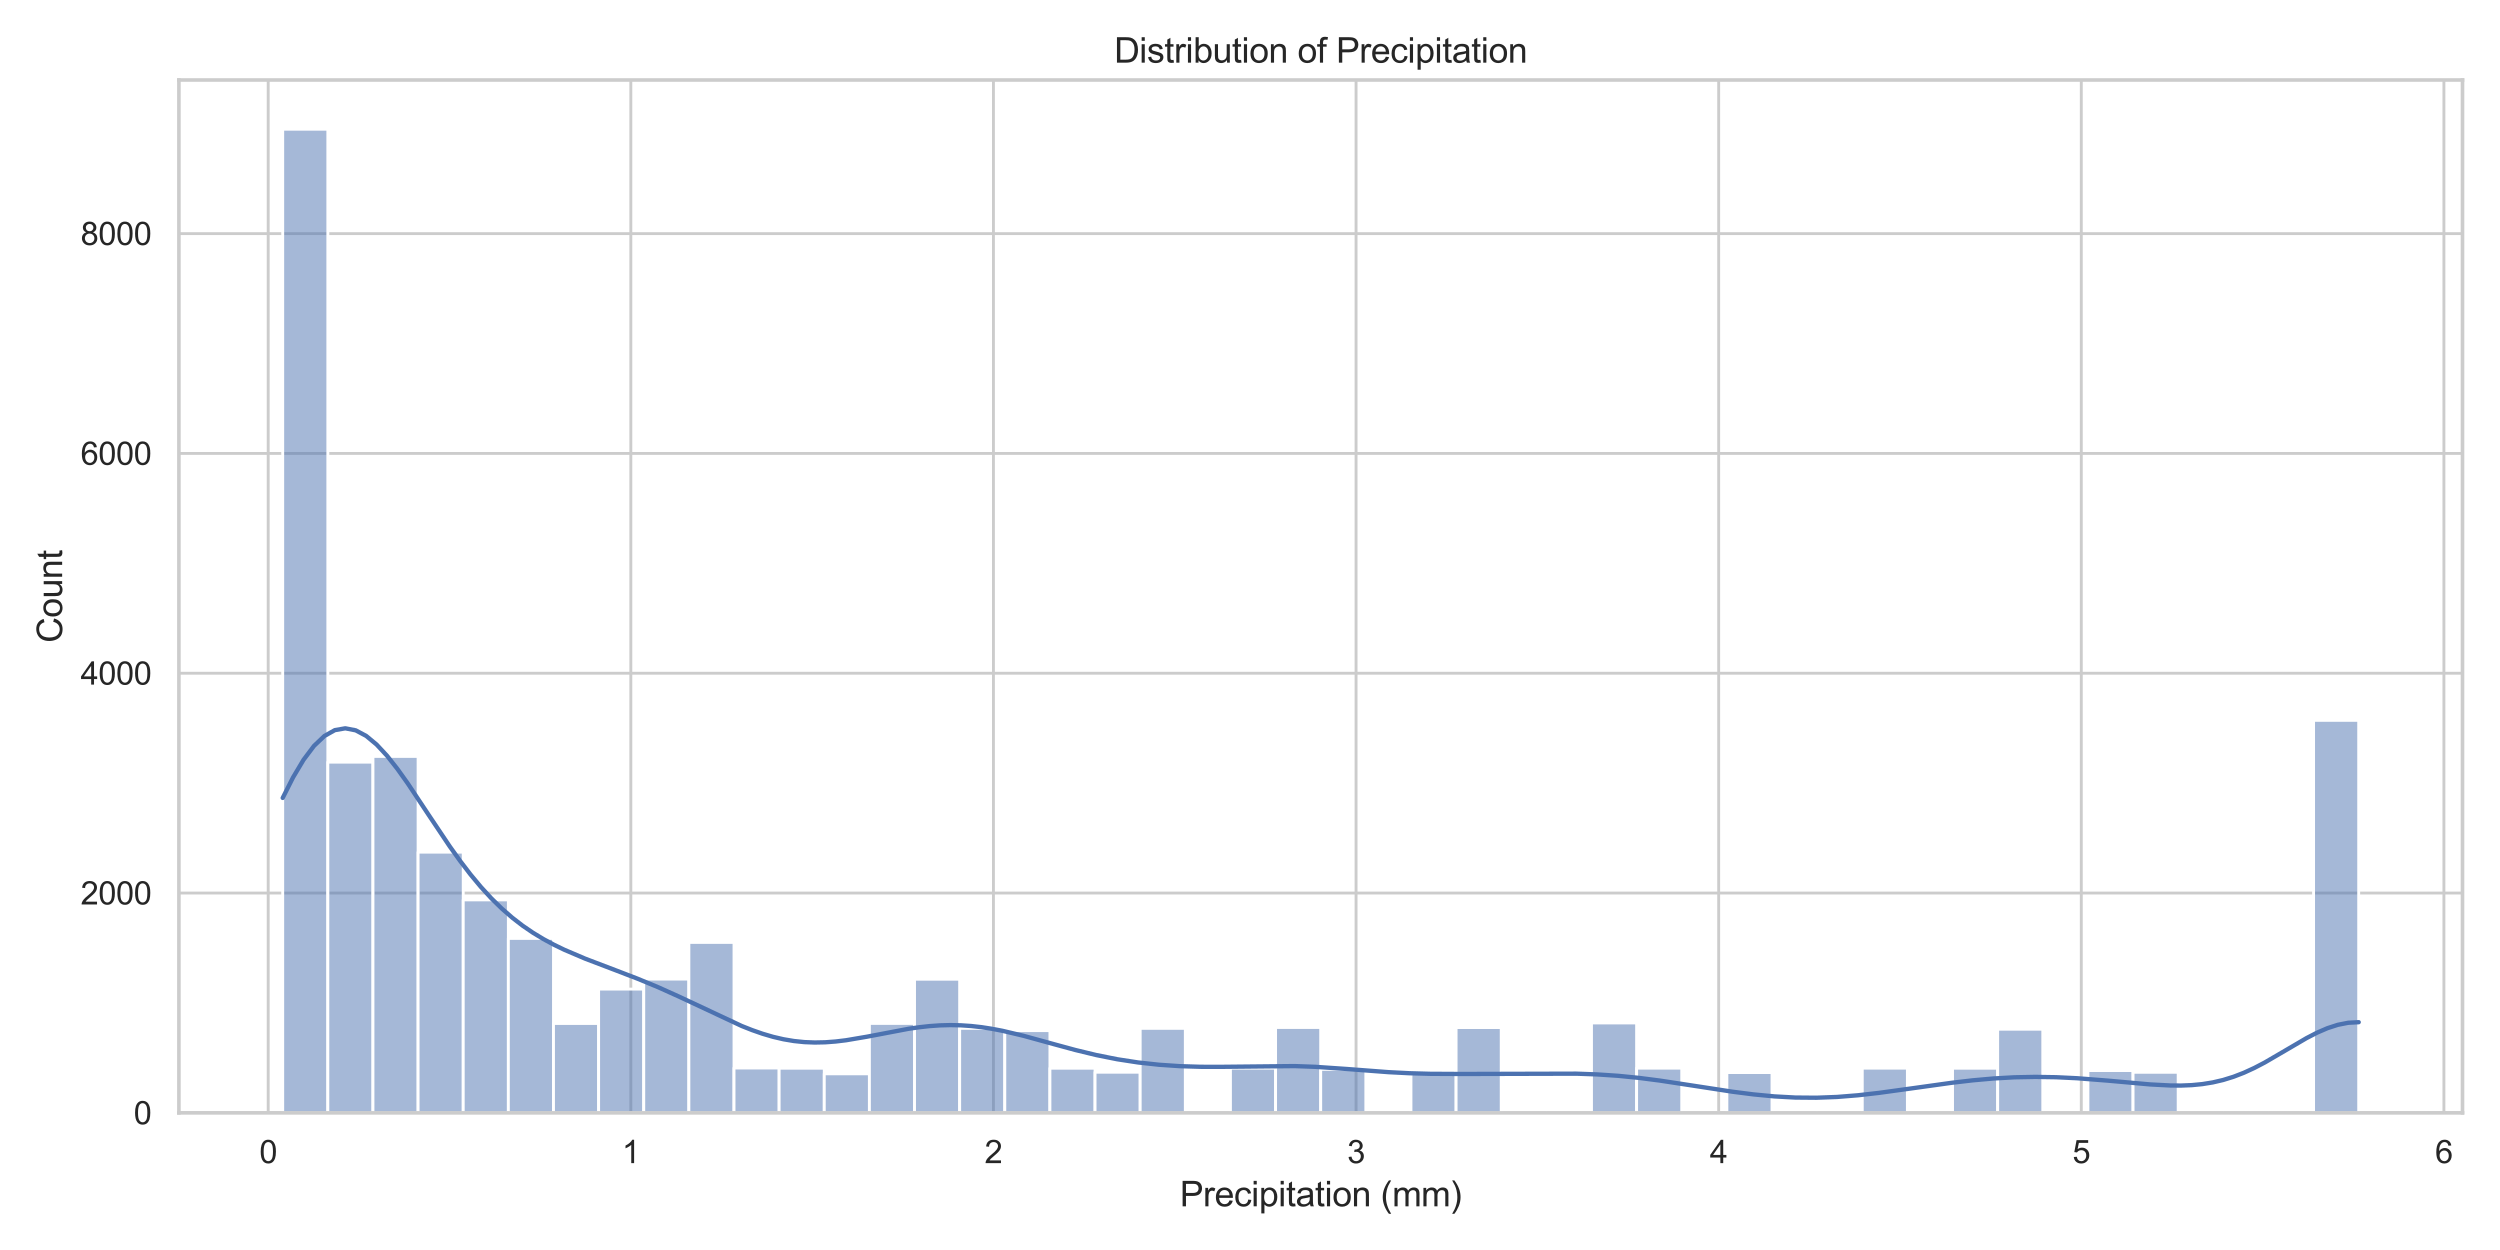 <?xml version="1.0" encoding="utf-8" standalone="no"?>
<!DOCTYPE svg PUBLIC "-//W3C//DTD SVG 1.1//EN"
  "http://www.w3.org/Graphics/SVG/1.1/DTD/svg11.dtd">
<svg xmlns:xlink="http://www.w3.org/1999/xlink" width="864pt" height="432pt" viewBox="0 0 864 432" xmlns="http://www.w3.org/2000/svg" version="1.1">
 <defs>
  <style type="text/css">*{stroke-linejoin: round; stroke-linecap: butt}</style>
 </defs>
 <g id="figure_1">
  <g id="patch_1">
   <path d="M 0 432 
L 864 432 
L 864 0 
L 0 0 
z
" style="fill: #ffffff"/>
  </g>
  <g id="axes_1">
   <g id="patch_2">
    <path d="M 61.83 384.604 
L 851.04 384.604 
L 851.04 27.656 
L 61.83 27.656 
z
" style="fill: #ffffff"/>
   </g>
   <g id="matplotlib.axis_1">
    <g id="xtick_1">
     <g id="line2d_1">
      <path d="M 92.69 384.604 
L 92.69 27.656 
" clip-path="url(#p730e79f390)" style="fill: none; stroke: #cccccc; stroke-linecap: round"/>
     </g>
     <g id="text_1">
      <!-- 0 -->
      <g style="fill: #262626" transform="translate(89.632 401.977) scale(0.11 -0.11)">
       <defs>
        <path id="ArialMT-30" d="M 266 2259 
Q 266 3072 433 3567 
Q 600 4063 929 4331 
Q 1259 4600 1759 4600 
Q 2128 4600 2406 4451 
Q 2684 4303 2865 4023 
Q 3047 3744 3150 3342 
Q 3253 2941 3253 2259 
Q 3253 1453 3087 958 
Q 2922 463 2592 192 
Q 2263 -78 1759 -78 
Q 1097 -78 719 397 
Q 266 969 266 2259 
z
M 844 2259 
Q 844 1131 1108 757 
Q 1372 384 1759 384 
Q 2147 384 2411 759 
Q 2675 1134 2675 2259 
Q 2675 3391 2411 3762 
Q 2147 4134 1753 4134 
Q 1366 4134 1134 3806 
Q 844 3388 844 2259 
z
" transform="scale(0.016)"/>
       </defs>
       <use xlink:href="#ArialMT-30"/>
      </g>
     </g>
    </g>
    <g id="xtick_2">
     <g id="line2d_2">
      <path d="M 218.011 384.604 
L 218.011 27.656 
" clip-path="url(#p730e79f390)" style="fill: none; stroke: #cccccc; stroke-linecap: round"/>
     </g>
     <g id="text_2">
      <!-- 1 -->
      <g style="fill: #262626" transform="translate(214.953 401.977) scale(0.11 -0.11)">
       <defs>
        <path id="ArialMT-31" d="M 2384 0 
L 1822 0 
L 1822 3584 
Q 1619 3391 1289 3197 
Q 959 3003 697 2906 
L 697 3450 
Q 1169 3672 1522 3987 
Q 1875 4303 2022 4600 
L 2384 4600 
L 2384 0 
z
" transform="scale(0.016)"/>
       </defs>
       <use xlink:href="#ArialMT-31"/>
      </g>
     </g>
    </g>
    <g id="xtick_3">
     <g id="line2d_3">
      <path d="M 343.333 384.604 
L 343.333 27.656 
" clip-path="url(#p730e79f390)" style="fill: none; stroke: #cccccc; stroke-linecap: round"/>
     </g>
     <g id="text_3">
      <!-- 2 -->
      <g style="fill: #262626" transform="translate(340.274 401.977) scale(0.11 -0.11)">
       <defs>
        <path id="ArialMT-32" d="M 3222 541 
L 3222 0 
L 194 0 
Q 188 203 259 391 
Q 375 700 629 1000 
Q 884 1300 1366 1694 
Q 2113 2306 2375 2664 
Q 2638 3022 2638 3341 
Q 2638 3675 2398 3904 
Q 2159 4134 1775 4134 
Q 1369 4134 1125 3890 
Q 881 3647 878 3216 
L 300 3275 
Q 359 3922 746 4261 
Q 1134 4600 1788 4600 
Q 2447 4600 2831 4234 
Q 3216 3869 3216 3328 
Q 3216 3053 3103 2787 
Q 2991 2522 2730 2228 
Q 2469 1934 1863 1422 
Q 1356 997 1212 845 
Q 1069 694 975 541 
L 3222 541 
z
" transform="scale(0.016)"/>
       </defs>
       <use xlink:href="#ArialMT-32"/>
      </g>
     </g>
    </g>
    <g id="xtick_4">
     <g id="line2d_4">
      <path d="M 468.654 384.604 
L 468.654 27.656 
" clip-path="url(#p730e79f390)" style="fill: none; stroke: #cccccc; stroke-linecap: round"/>
     </g>
     <g id="text_4">
      <!-- 3 -->
      <g style="fill: #262626" transform="translate(465.595 401.977) scale(0.11 -0.11)">
       <defs>
        <path id="ArialMT-33" d="M 269 1209 
L 831 1284 
Q 928 806 1161 595 
Q 1394 384 1728 384 
Q 2125 384 2398 659 
Q 2672 934 2672 1341 
Q 2672 1728 2419 1979 
Q 2166 2231 1775 2231 
Q 1616 2231 1378 2169 
L 1441 2663 
Q 1497 2656 1531 2656 
Q 1891 2656 2178 2843 
Q 2466 3031 2466 3422 
Q 2466 3731 2256 3934 
Q 2047 4138 1716 4138 
Q 1388 4138 1169 3931 
Q 950 3725 888 3313 
L 325 3413 
Q 428 3978 793 4289 
Q 1159 4600 1703 4600 
Q 2078 4600 2393 4439 
Q 2709 4278 2876 4000 
Q 3044 3722 3044 3409 
Q 3044 3113 2884 2869 
Q 2725 2625 2413 2481 
Q 2819 2388 3044 2092 
Q 3269 1797 3269 1353 
Q 3269 753 2831 336 
Q 2394 -81 1725 -81 
Q 1122 -81 723 278 
Q 325 638 269 1209 
z
" transform="scale(0.016)"/>
       </defs>
       <use xlink:href="#ArialMT-33"/>
      </g>
     </g>
    </g>
    <g id="xtick_5">
     <g id="line2d_5">
      <path d="M 593.975 384.604 
L 593.975 27.656 
" clip-path="url(#p730e79f390)" style="fill: none; stroke: #cccccc; stroke-linecap: round"/>
     </g>
     <g id="text_5">
      <!-- 4 -->
      <g style="fill: #262626" transform="translate(590.916 401.977) scale(0.11 -0.11)">
       <defs>
        <path id="ArialMT-34" d="M 2069 0 
L 2069 1097 
L 81 1097 
L 81 1613 
L 2172 4581 
L 2631 4581 
L 2631 1613 
L 3250 1613 
L 3250 1097 
L 2631 1097 
L 2631 0 
L 2069 0 
z
M 2069 1613 
L 2069 3678 
L 634 1613 
L 2069 1613 
z
" transform="scale(0.016)"/>
       </defs>
       <use xlink:href="#ArialMT-34"/>
      </g>
     </g>
    </g>
    <g id="xtick_6">
     <g id="line2d_6">
      <path d="M 719.296 384.604 
L 719.296 27.656 
" clip-path="url(#p730e79f390)" style="fill: none; stroke: #cccccc; stroke-linecap: round"/>
     </g>
     <g id="text_6">
      <!-- 5 -->
      <g style="fill: #262626" transform="translate(716.238 401.977) scale(0.11 -0.11)">
       <defs>
        <path id="ArialMT-35" d="M 266 1200 
L 856 1250 
Q 922 819 1161 601 
Q 1400 384 1738 384 
Q 2144 384 2425 690 
Q 2706 997 2706 1503 
Q 2706 1984 2436 2262 
Q 2166 2541 1728 2541 
Q 1456 2541 1237 2417 
Q 1019 2294 894 2097 
L 366 2166 
L 809 4519 
L 3088 4519 
L 3088 3981 
L 1259 3981 
L 1013 2750 
Q 1425 3038 1878 3038 
Q 2478 3038 2890 2622 
Q 3303 2206 3303 1553 
Q 3303 931 2941 478 
Q 2500 -78 1738 -78 
Q 1113 -78 717 272 
Q 322 622 266 1200 
z
" transform="scale(0.016)"/>
       </defs>
       <use xlink:href="#ArialMT-35"/>
      </g>
     </g>
    </g>
    <g id="xtick_7">
     <g id="line2d_7">
      <path d="M 844.617 384.604 
L 844.617 27.656 
" clip-path="url(#p730e79f390)" style="fill: none; stroke: #cccccc; stroke-linecap: round"/>
     </g>
     <g id="text_7">
      <!-- 6 -->
      <g style="fill: #262626" transform="translate(841.559 401.977) scale(0.11 -0.11)">
       <defs>
        <path id="ArialMT-36" d="M 3184 3459 
L 2625 3416 
Q 2550 3747 2413 3897 
Q 2184 4138 1850 4138 
Q 1581 4138 1378 3988 
Q 1113 3794 959 3422 
Q 806 3050 800 2363 
Q 1003 2672 1297 2822 
Q 1591 2972 1913 2972 
Q 2475 2972 2870 2558 
Q 3266 2144 3266 1488 
Q 3266 1056 3080 686 
Q 2894 316 2569 119 
Q 2244 -78 1831 -78 
Q 1128 -78 684 439 
Q 241 956 241 2144 
Q 241 3472 731 4075 
Q 1159 4600 1884 4600 
Q 2425 4600 2770 4297 
Q 3116 3994 3184 3459 
z
M 888 1484 
Q 888 1194 1011 928 
Q 1134 663 1356 523 
Q 1578 384 1822 384 
Q 2178 384 2434 671 
Q 2691 959 2691 1453 
Q 2691 1928 2437 2201 
Q 2184 2475 1800 2475 
Q 1419 2475 1153 2201 
Q 888 1928 888 1484 
z
" transform="scale(0.016)"/>
       </defs>
       <use xlink:href="#ArialMT-36"/>
      </g>
     </g>
    </g>
    <g id="text_8">
     <!-- Precipitation (mm) -->
     <g style="fill: #262626" transform="translate(407.761 416.899) scale(0.12 -0.12)">
      <defs>
       <path id="ArialMT-50" d="M 494 0 
L 494 4581 
L 2222 4581 
Q 2678 4581 2919 4538 
Q 3256 4481 3484 4323 
Q 3713 4166 3852 3881 
Q 3991 3597 3991 3256 
Q 3991 2672 3619 2267 
Q 3247 1863 2275 1863 
L 1100 1863 
L 1100 0 
L 494 0 
z
M 1100 2403 
L 2284 2403 
Q 2872 2403 3119 2622 
Q 3366 2841 3366 3238 
Q 3366 3525 3220 3729 
Q 3075 3934 2838 4000 
Q 2684 4041 2272 4041 
L 1100 4041 
L 1100 2403 
z
" transform="scale(0.016)"/>
       <path id="ArialMT-72" d="M 416 0 
L 416 3319 
L 922 3319 
L 922 2816 
Q 1116 3169 1280 3281 
Q 1444 3394 1641 3394 
Q 1925 3394 2219 3213 
L 2025 2691 
Q 1819 2813 1613 2813 
Q 1428 2813 1281 2702 
Q 1134 2591 1072 2394 
Q 978 2094 978 1738 
L 978 0 
L 416 0 
z
" transform="scale(0.016)"/>
       <path id="ArialMT-65" d="M 2694 1069 
L 3275 997 
Q 3138 488 2766 206 
Q 2394 -75 1816 -75 
Q 1088 -75 661 373 
Q 234 822 234 1631 
Q 234 2469 665 2931 
Q 1097 3394 1784 3394 
Q 2450 3394 2872 2941 
Q 3294 2488 3294 1666 
Q 3294 1616 3291 1516 
L 816 1516 
Q 847 969 1125 678 
Q 1403 388 1819 388 
Q 2128 388 2347 550 
Q 2566 713 2694 1069 
z
M 847 1978 
L 2700 1978 
Q 2663 2397 2488 2606 
Q 2219 2931 1791 2931 
Q 1403 2931 1139 2672 
Q 875 2413 847 1978 
z
" transform="scale(0.016)"/>
       <path id="ArialMT-63" d="M 2588 1216 
L 3141 1144 
Q 3050 572 2676 248 
Q 2303 -75 1759 -75 
Q 1078 -75 664 370 
Q 250 816 250 1647 
Q 250 2184 428 2587 
Q 606 2991 970 3192 
Q 1334 3394 1763 3394 
Q 2303 3394 2647 3120 
Q 2991 2847 3088 2344 
L 2541 2259 
Q 2463 2594 2264 2762 
Q 2066 2931 1784 2931 
Q 1359 2931 1093 2626 
Q 828 2322 828 1663 
Q 828 994 1084 691 
Q 1341 388 1753 388 
Q 2084 388 2306 591 
Q 2528 794 2588 1216 
z
" transform="scale(0.016)"/>
       <path id="ArialMT-69" d="M 425 3934 
L 425 4581 
L 988 4581 
L 988 3934 
L 425 3934 
z
M 425 0 
L 425 3319 
L 988 3319 
L 988 0 
L 425 0 
z
" transform="scale(0.016)"/>
       <path id="ArialMT-70" d="M 422 -1272 
L 422 3319 
L 934 3319 
L 934 2888 
Q 1116 3141 1344 3267 
Q 1572 3394 1897 3394 
Q 2322 3394 2647 3175 
Q 2972 2956 3137 2557 
Q 3303 2159 3303 1684 
Q 3303 1175 3120 767 
Q 2938 359 2589 142 
Q 2241 -75 1856 -75 
Q 1575 -75 1351 44 
Q 1128 163 984 344 
L 984 -1272 
L 422 -1272 
z
M 931 1641 
Q 931 1000 1190 694 
Q 1450 388 1819 388 
Q 2194 388 2461 705 
Q 2728 1022 2728 1688 
Q 2728 2322 2467 2637 
Q 2206 2953 1844 2953 
Q 1484 2953 1207 2617 
Q 931 2281 931 1641 
z
" transform="scale(0.016)"/>
       <path id="ArialMT-74" d="M 1650 503 
L 1731 6 
Q 1494 -44 1306 -44 
Q 1000 -44 831 53 
Q 663 150 594 308 
Q 525 466 525 972 
L 525 2881 
L 113 2881 
L 113 3319 
L 525 3319 
L 525 4141 
L 1084 4478 
L 1084 3319 
L 1650 3319 
L 1650 2881 
L 1084 2881 
L 1084 941 
Q 1084 700 1114 631 
Q 1144 563 1211 522 
Q 1278 481 1403 481 
Q 1497 481 1650 503 
z
" transform="scale(0.016)"/>
       <path id="ArialMT-61" d="M 2588 409 
Q 2275 144 1986 34 
Q 1697 -75 1366 -75 
Q 819 -75 525 192 
Q 231 459 231 875 
Q 231 1119 342 1320 
Q 453 1522 633 1644 
Q 813 1766 1038 1828 
Q 1203 1872 1538 1913 
Q 2219 1994 2541 2106 
Q 2544 2222 2544 2253 
Q 2544 2597 2384 2738 
Q 2169 2928 1744 2928 
Q 1347 2928 1158 2789 
Q 969 2650 878 2297 
L 328 2372 
Q 403 2725 575 2942 
Q 747 3159 1072 3276 
Q 1397 3394 1825 3394 
Q 2250 3394 2515 3294 
Q 2781 3194 2906 3042 
Q 3031 2891 3081 2659 
Q 3109 2516 3109 2141 
L 3109 1391 
Q 3109 606 3145 398 
Q 3181 191 3288 0 
L 2700 0 
Q 2613 175 2588 409 
z
M 2541 1666 
Q 2234 1541 1622 1453 
Q 1275 1403 1131 1340 
Q 988 1278 909 1158 
Q 831 1038 831 891 
Q 831 666 1001 516 
Q 1172 366 1500 366 
Q 1825 366 2078 508 
Q 2331 650 2450 897 
Q 2541 1088 2541 1459 
L 2541 1666 
z
" transform="scale(0.016)"/>
       <path id="ArialMT-6f" d="M 213 1659 
Q 213 2581 725 3025 
Q 1153 3394 1769 3394 
Q 2453 3394 2887 2945 
Q 3322 2497 3322 1706 
Q 3322 1066 3130 698 
Q 2938 331 2570 128 
Q 2203 -75 1769 -75 
Q 1072 -75 642 372 
Q 213 819 213 1659 
z
M 791 1659 
Q 791 1022 1069 705 
Q 1347 388 1769 388 
Q 2188 388 2466 706 
Q 2744 1025 2744 1678 
Q 2744 2294 2464 2611 
Q 2184 2928 1769 2928 
Q 1347 2928 1069 2612 
Q 791 2297 791 1659 
z
" transform="scale(0.016)"/>
       <path id="ArialMT-6e" d="M 422 0 
L 422 3319 
L 928 3319 
L 928 2847 
Q 1294 3394 1984 3394 
Q 2284 3394 2536 3286 
Q 2788 3178 2913 3003 
Q 3038 2828 3088 2588 
Q 3119 2431 3119 2041 
L 3119 0 
L 2556 0 
L 2556 2019 
Q 2556 2363 2490 2533 
Q 2425 2703 2258 2804 
Q 2091 2906 1866 2906 
Q 1506 2906 1245 2678 
Q 984 2450 984 1813 
L 984 0 
L 422 0 
z
" transform="scale(0.016)"/>
       <path id="ArialMT-20" transform="scale(0.016)"/>
       <path id="ArialMT-28" d="M 1497 -1347 
Q 1031 -759 709 28 
Q 388 816 388 1659 
Q 388 2403 628 3084 
Q 909 3875 1497 4659 
L 1900 4659 
Q 1522 4009 1400 3731 
Q 1209 3300 1100 2831 
Q 966 2247 966 1656 
Q 966 153 1900 -1347 
L 1497 -1347 
z
" transform="scale(0.016)"/>
       <path id="ArialMT-6d" d="M 422 0 
L 422 3319 
L 925 3319 
L 925 2853 
Q 1081 3097 1340 3245 
Q 1600 3394 1931 3394 
Q 2300 3394 2536 3241 
Q 2772 3088 2869 2813 
Q 3263 3394 3894 3394 
Q 4388 3394 4653 3120 
Q 4919 2847 4919 2278 
L 4919 0 
L 4359 0 
L 4359 2091 
Q 4359 2428 4304 2576 
Q 4250 2725 4106 2815 
Q 3963 2906 3769 2906 
Q 3419 2906 3187 2673 
Q 2956 2441 2956 1928 
L 2956 0 
L 2394 0 
L 2394 2156 
Q 2394 2531 2256 2718 
Q 2119 2906 1806 2906 
Q 1569 2906 1367 2781 
Q 1166 2656 1075 2415 
Q 984 2175 984 1722 
L 984 0 
L 422 0 
z
" transform="scale(0.016)"/>
       <path id="ArialMT-29" d="M 791 -1347 
L 388 -1347 
Q 1322 153 1322 1656 
Q 1322 2244 1188 2822 
Q 1081 3291 891 3722 
Q 769 4003 388 4659 
L 791 4659 
Q 1378 3875 1659 3084 
Q 1900 2403 1900 1659 
Q 1900 816 1576 28 
Q 1253 -759 791 -1347 
z
" transform="scale(0.016)"/>
      </defs>
      <use xlink:href="#ArialMT-50"/>
      <use xlink:href="#ArialMT-72" x="66.699"/>
      <use xlink:href="#ArialMT-65" x="100"/>
      <use xlink:href="#ArialMT-63" x="155.615"/>
      <use xlink:href="#ArialMT-69" x="205.615"/>
      <use xlink:href="#ArialMT-70" x="227.832"/>
      <use xlink:href="#ArialMT-69" x="283.447"/>
      <use xlink:href="#ArialMT-74" x="305.664"/>
      <use xlink:href="#ArialMT-61" x="333.447"/>
      <use xlink:href="#ArialMT-74" x="389.062"/>
      <use xlink:href="#ArialMT-69" x="416.846"/>
      <use xlink:href="#ArialMT-6f" x="439.062"/>
      <use xlink:href="#ArialMT-6e" x="494.678"/>
      <use xlink:href="#ArialMT-20" x="550.293"/>
      <use xlink:href="#ArialMT-28" x="578.076"/>
      <use xlink:href="#ArialMT-6d" x="611.377"/>
      <use xlink:href="#ArialMT-6d" x="694.678"/>
      <use xlink:href="#ArialMT-29" x="777.979"/>
     </g>
    </g>
   </g>
   <g id="matplotlib.axis_2">
    <g id="ytick_1">
     <g id="line2d_8">
      <path d="M 61.83 384.604 
L 851.04 384.604 
" clip-path="url(#p730e79f390)" style="fill: none; stroke: #cccccc; stroke-linecap: round"/>
     </g>
     <g id="text_9">
      <!-- 0 -->
      <g style="fill: #262626" transform="translate(46.213 388.541) scale(0.11 -0.11)">
       <use xlink:href="#ArialMT-30"/>
      </g>
     </g>
    </g>
    <g id="ytick_2">
     <g id="line2d_9">
      <path d="M 61.83 308.637 
L 851.04 308.637 
" clip-path="url(#p730e79f390)" style="fill: none; stroke: #cccccc; stroke-linecap: round"/>
     </g>
     <g id="text_10">
      <!-- 2000 -->
      <g style="fill: #262626" transform="translate(27.862 312.574) scale(0.11 -0.11)">
       <use xlink:href="#ArialMT-32"/>
       <use xlink:href="#ArialMT-30" x="55.615"/>
       <use xlink:href="#ArialMT-30" x="111.23"/>
       <use xlink:href="#ArialMT-30" x="166.846"/>
      </g>
     </g>
    </g>
    <g id="ytick_3">
     <g id="line2d_10">
      <path d="M 61.83 232.671 
L 851.04 232.671 
" clip-path="url(#p730e79f390)" style="fill: none; stroke: #cccccc; stroke-linecap: round"/>
     </g>
     <g id="text_11">
      <!-- 4000 -->
      <g style="fill: #262626" transform="translate(27.862 236.608) scale(0.11 -0.11)">
       <use xlink:href="#ArialMT-34"/>
       <use xlink:href="#ArialMT-30" x="55.615"/>
       <use xlink:href="#ArialMT-30" x="111.23"/>
       <use xlink:href="#ArialMT-30" x="166.846"/>
      </g>
     </g>
    </g>
    <g id="ytick_4">
     <g id="line2d_11">
      <path d="M 61.83 156.704 
L 851.04 156.704 
" clip-path="url(#p730e79f390)" style="fill: none; stroke: #cccccc; stroke-linecap: round"/>
     </g>
     <g id="text_12">
      <!-- 6000 -->
      <g style="fill: #262626" transform="translate(27.862 160.641) scale(0.11 -0.11)">
       <use xlink:href="#ArialMT-36"/>
       <use xlink:href="#ArialMT-30" x="55.615"/>
       <use xlink:href="#ArialMT-30" x="111.23"/>
       <use xlink:href="#ArialMT-30" x="166.846"/>
      </g>
     </g>
    </g>
    <g id="ytick_5">
     <g id="line2d_12">
      <path d="M 61.83 80.738 
L 851.04 80.738 
" clip-path="url(#p730e79f390)" style="fill: none; stroke: #cccccc; stroke-linecap: round"/>
     </g>
     <g id="text_13">
      <!-- 8000 -->
      <g style="fill: #262626" transform="translate(27.862 84.675) scale(0.11 -0.11)">
       <defs>
        <path id="ArialMT-38" d="M 1131 2484 
Q 781 2613 612 2850 
Q 444 3088 444 3419 
Q 444 3919 803 4259 
Q 1163 4600 1759 4600 
Q 2359 4600 2725 4251 
Q 3091 3903 3091 3403 
Q 3091 3084 2923 2848 
Q 2756 2613 2416 2484 
Q 2838 2347 3058 2040 
Q 3278 1734 3278 1309 
Q 3278 722 2862 322 
Q 2447 -78 1769 -78 
Q 1091 -78 675 323 
Q 259 725 259 1325 
Q 259 1772 486 2073 
Q 713 2375 1131 2484 
z
M 1019 3438 
Q 1019 3113 1228 2906 
Q 1438 2700 1772 2700 
Q 2097 2700 2305 2904 
Q 2513 3109 2513 3406 
Q 2513 3716 2298 3927 
Q 2084 4138 1766 4138 
Q 1444 4138 1231 3931 
Q 1019 3725 1019 3438 
z
M 838 1322 
Q 838 1081 952 856 
Q 1066 631 1291 507 
Q 1516 384 1775 384 
Q 2178 384 2440 643 
Q 2703 903 2703 1303 
Q 2703 1709 2433 1975 
Q 2163 2241 1756 2241 
Q 1359 2241 1098 1978 
Q 838 1716 838 1322 
z
" transform="scale(0.016)"/>
       </defs>
       <use xlink:href="#ArialMT-38"/>
       <use xlink:href="#ArialMT-30" x="55.615"/>
       <use xlink:href="#ArialMT-30" x="111.23"/>
       <use xlink:href="#ArialMT-30" x="166.846"/>
      </g>
     </g>
    </g>
    <g id="text_14">
     <!-- Count -->
     <g style="fill: #262626" transform="translate(21.477 222.14) rotate(-90) scale(0.12 -0.12)">
      <defs>
       <path id="ArialMT-43" d="M 3763 1606 
L 4369 1453 
Q 4178 706 3683 314 
Q 3188 -78 2472 -78 
Q 1731 -78 1267 223 
Q 803 525 561 1097 
Q 319 1669 319 2325 
Q 319 3041 592 3573 
Q 866 4106 1370 4382 
Q 1875 4659 2481 4659 
Q 3169 4659 3637 4309 
Q 4106 3959 4291 3325 
L 3694 3184 
Q 3534 3684 3231 3912 
Q 2928 4141 2469 4141 
Q 1941 4141 1586 3887 
Q 1231 3634 1087 3207 
Q 944 2781 944 2328 
Q 944 1744 1114 1308 
Q 1284 872 1643 656 
Q 2003 441 2422 441 
Q 2931 441 3284 734 
Q 3638 1028 3763 1606 
z
" transform="scale(0.016)"/>
       <path id="ArialMT-75" d="M 2597 0 
L 2597 488 
Q 2209 -75 1544 -75 
Q 1250 -75 995 37 
Q 741 150 617 320 
Q 494 491 444 738 
Q 409 903 409 1263 
L 409 3319 
L 972 3319 
L 972 1478 
Q 972 1038 1006 884 
Q 1059 663 1231 536 
Q 1403 409 1656 409 
Q 1909 409 2131 539 
Q 2353 669 2445 892 
Q 2538 1116 2538 1541 
L 2538 3319 
L 3100 3319 
L 3100 0 
L 2597 0 
z
" transform="scale(0.016)"/>
      </defs>
      <use xlink:href="#ArialMT-43"/>
      <use xlink:href="#ArialMT-6f" x="72.217"/>
      <use xlink:href="#ArialMT-75" x="127.832"/>
      <use xlink:href="#ArialMT-6e" x="183.447"/>
      <use xlink:href="#ArialMT-74" x="239.062"/>
     </g>
    </g>
   </g>
   <g id="patch_3">
    <path d="M 97.703 384.604 
L 113.3 384.604 
L 113.3 44.654 
L 97.703 44.654 
z
" clip-path="url(#p730e79f390)" style="fill: #4c72b0; fill-opacity: 0.5; stroke: #ffffff; stroke-linejoin: miter"/>
   </g>
   <g id="patch_4">
    <path d="M 113.3 384.604 
L 128.897 384.604 
L 128.897 263.399 
L 113.3 263.399 
z
" clip-path="url(#p730e79f390)" style="fill: #4c72b0; fill-opacity: 0.5; stroke: #ffffff; stroke-linejoin: miter"/>
   </g>
   <g id="patch_5">
    <path d="M 128.897 384.604 
L 144.494 384.604 
L 144.494 261.424 
L 128.897 261.424 
z
" clip-path="url(#p730e79f390)" style="fill: #4c72b0; fill-opacity: 0.5; stroke: #ffffff; stroke-linejoin: miter"/>
   </g>
   <g id="patch_6">
    <path d="M 144.494 384.604 
L 160.091 384.604 
L 160.091 294.508 
L 144.494 294.508 
z
" clip-path="url(#p730e79f390)" style="fill: #4c72b0; fill-opacity: 0.5; stroke: #ffffff; stroke-linejoin: miter"/>
   </g>
   <g id="patch_7">
    <path d="M 160.091 384.604 
L 175.688 384.604 
L 175.688 310.992 
L 160.091 310.992 
z
" clip-path="url(#p730e79f390)" style="fill: #4c72b0; fill-opacity: 0.5; stroke: #ffffff; stroke-linejoin: miter"/>
   </g>
   <g id="patch_8">
    <path d="M 175.688 384.604 
L 191.285 384.604 
L 191.285 324.324 
L 175.688 324.324 
z
" clip-path="url(#p730e79f390)" style="fill: #4c72b0; fill-opacity: 0.5; stroke: #ffffff; stroke-linejoin: miter"/>
   </g>
   <g id="patch_9">
    <path d="M 191.285 384.604 
L 206.882 384.604 
L 206.882 353.723 
L 191.285 353.723 
z
" clip-path="url(#p730e79f390)" style="fill: #4c72b0; fill-opacity: 0.5; stroke: #ffffff; stroke-linejoin: miter"/>
   </g>
   <g id="patch_10">
    <path d="M 206.882 384.604 
L 222.479 384.604 
L 222.479 341.835 
L 206.882 341.835 
z
" clip-path="url(#p730e79f390)" style="fill: #4c72b0; fill-opacity: 0.5; stroke: #ffffff; stroke-linejoin: miter"/>
   </g>
   <g id="patch_11">
    <path d="M 222.479 384.604 
L 238.077 384.604 
L 238.077 338.378 
L 222.479 338.378 
z
" clip-path="url(#p730e79f390)" style="fill: #4c72b0; fill-opacity: 0.5; stroke: #ffffff; stroke-linejoin: miter"/>
   </g>
   <g id="patch_12">
    <path d="M 238.077 384.604 
L 253.674 384.604 
L 253.674 325.692 
L 238.077 325.692 
z
" clip-path="url(#p730e79f390)" style="fill: #4c72b0; fill-opacity: 0.5; stroke: #ffffff; stroke-linejoin: miter"/>
   </g>
   <g id="patch_13">
    <path d="M 253.674 384.604 
L 269.271 384.604 
L 269.271 369.107 
L 253.674 369.107 
z
" clip-path="url(#p730e79f390)" style="fill: #4c72b0; fill-opacity: 0.5; stroke: #ffffff; stroke-linejoin: miter"/>
   </g>
   <g id="patch_14">
    <path d="M 269.271 384.604 
L 284.868 384.604 
L 284.868 369.183 
L 269.271 369.183 
z
" clip-path="url(#p730e79f390)" style="fill: #4c72b0; fill-opacity: 0.5; stroke: #ffffff; stroke-linejoin: miter"/>
   </g>
   <g id="patch_15">
    <path d="M 284.868 384.604 
L 300.465 384.604 
L 300.465 371.12 
L 284.868 371.12 
z
" clip-path="url(#p730e79f390)" style="fill: #4c72b0; fill-opacity: 0.5; stroke: #ffffff; stroke-linejoin: miter"/>
   </g>
   <g id="patch_16">
    <path d="M 300.465 384.604 
L 316.062 384.604 
L 316.062 353.685 
L 300.465 353.685 
z
" clip-path="url(#p730e79f390)" style="fill: #4c72b0; fill-opacity: 0.5; stroke: #ffffff; stroke-linejoin: miter"/>
   </g>
   <g id="patch_17">
    <path d="M 316.062 384.604 
L 331.659 384.604 
L 331.659 338.416 
L 316.062 338.416 
z
" clip-path="url(#p730e79f390)" style="fill: #4c72b0; fill-opacity: 0.5; stroke: #ffffff; stroke-linejoin: miter"/>
   </g>
   <g id="patch_18">
    <path d="M 331.659 384.604 
L 347.256 384.604 
L 347.256 355.395 
L 331.659 355.395 
z
" clip-path="url(#p730e79f390)" style="fill: #4c72b0; fill-opacity: 0.5; stroke: #ffffff; stroke-linejoin: miter"/>
   </g>
   <g id="patch_19">
    <path d="M 347.256 384.604 
L 362.853 384.604 
L 362.853 356.192 
L 347.256 356.192 
z
" clip-path="url(#p730e79f390)" style="fill: #4c72b0; fill-opacity: 0.5; stroke: #ffffff; stroke-linejoin: miter"/>
   </g>
   <g id="patch_20">
    <path d="M 362.853 384.604 
L 378.45 384.604 
L 378.45 369.183 
L 362.853 369.183 
z
" clip-path="url(#p730e79f390)" style="fill: #4c72b0; fill-opacity: 0.5; stroke: #ffffff; stroke-linejoin: miter"/>
   </g>
   <g id="patch_21">
    <path d="M 378.45 384.604 
L 394.047 384.604 
L 394.047 370.55 
L 378.45 370.55 
z
" clip-path="url(#p730e79f390)" style="fill: #4c72b0; fill-opacity: 0.5; stroke: #ffffff; stroke-linejoin: miter"/>
   </g>
   <g id="patch_22">
    <path d="M 394.047 384.604 
L 409.644 384.604 
L 409.644 355.395 
L 394.047 355.395 
z
" clip-path="url(#p730e79f390)" style="fill: #4c72b0; fill-opacity: 0.5; stroke: #ffffff; stroke-linejoin: miter"/>
   </g>
   <g id="patch_23">
    <path d="M 409.644 384.604 
L 425.241 384.604 
L 425.241 384.604 
L 409.644 384.604 
z
" clip-path="url(#p730e79f390)" style="fill: #4c72b0; fill-opacity: 0.5; stroke: #ffffff; stroke-linejoin: miter"/>
   </g>
   <g id="patch_24">
    <path d="M 425.241 384.604 
L 440.838 384.604 
L 440.838 369.145 
L 425.241 369.145 
z
" clip-path="url(#p730e79f390)" style="fill: #4c72b0; fill-opacity: 0.5; stroke: #ffffff; stroke-linejoin: miter"/>
   </g>
   <g id="patch_25">
    <path d="M 440.838 384.604 
L 456.435 384.604 
L 456.435 355.091 
L 440.838 355.091 
z
" clip-path="url(#p730e79f390)" style="fill: #4c72b0; fill-opacity: 0.5; stroke: #ffffff; stroke-linejoin: miter"/>
   </g>
   <g id="patch_26">
    <path d="M 456.435 384.604 
L 472.032 384.604 
L 472.032 369.562 
L 456.435 369.562 
z
" clip-path="url(#p730e79f390)" style="fill: #4c72b0; fill-opacity: 0.5; stroke: #ffffff; stroke-linejoin: miter"/>
   </g>
   <g id="patch_27">
    <path d="M 472.032 384.604 
L 487.629 384.604 
L 487.629 384.604 
L 472.032 384.604 
z
" clip-path="url(#p730e79f390)" style="fill: #4c72b0; fill-opacity: 0.5; stroke: #ffffff; stroke-linejoin: miter"/>
   </g>
   <g id="patch_28">
    <path d="M 487.629 384.604 
L 503.226 384.604 
L 503.226 370.436 
L 487.629 370.436 
z
" clip-path="url(#p730e79f390)" style="fill: #4c72b0; fill-opacity: 0.5; stroke: #ffffff; stroke-linejoin: miter"/>
   </g>
   <g id="patch_29">
    <path d="M 503.226 384.604 
L 518.823 384.604 
L 518.823 355.129 
L 503.226 355.129 
z
" clip-path="url(#p730e79f390)" style="fill: #4c72b0; fill-opacity: 0.5; stroke: #ffffff; stroke-linejoin: miter"/>
   </g>
   <g id="patch_30">
    <path d="M 518.823 384.604 
L 534.42 384.604 
L 534.42 384.604 
L 518.823 384.604 
z
" clip-path="url(#p730e79f390)" style="fill: #4c72b0; fill-opacity: 0.5; stroke: #ffffff; stroke-linejoin: miter"/>
   </g>
   <g id="patch_31">
    <path d="M 534.42 384.604 
L 550.017 384.604 
L 550.017 384.604 
L 534.42 384.604 
z
" clip-path="url(#p730e79f390)" style="fill: #4c72b0; fill-opacity: 0.5; stroke: #ffffff; stroke-linejoin: miter"/>
   </g>
   <g id="patch_32">
    <path d="M 550.017 384.604 
L 565.614 384.604 
L 565.614 353.533 
L 550.017 353.533 
z
" clip-path="url(#p730e79f390)" style="fill: #4c72b0; fill-opacity: 0.5; stroke: #ffffff; stroke-linejoin: miter"/>
   </g>
   <g id="patch_33">
    <path d="M 565.614 384.604 
L 581.211 384.604 
L 581.211 369.145 
L 565.614 369.145 
z
" clip-path="url(#p730e79f390)" style="fill: #4c72b0; fill-opacity: 0.5; stroke: #ffffff; stroke-linejoin: miter"/>
   </g>
   <g id="patch_34">
    <path d="M 581.211 384.604 
L 596.808 384.604 
L 596.808 384.604 
L 581.211 384.604 
z
" clip-path="url(#p730e79f390)" style="fill: #4c72b0; fill-opacity: 0.5; stroke: #ffffff; stroke-linejoin: miter"/>
   </g>
   <g id="patch_35">
    <path d="M 596.808 384.604 
L 612.405 384.604 
L 612.405 370.664 
L 596.808 370.664 
z
" clip-path="url(#p730e79f390)" style="fill: #4c72b0; fill-opacity: 0.5; stroke: #ffffff; stroke-linejoin: miter"/>
   </g>
   <g id="patch_36">
    <path d="M 612.405 384.604 
L 628.002 384.604 
L 628.002 384.604 
L 612.405 384.604 
z
" clip-path="url(#p730e79f390)" style="fill: #4c72b0; fill-opacity: 0.5; stroke: #ffffff; stroke-linejoin: miter"/>
   </g>
   <g id="patch_37">
    <path d="M 628.002 384.604 
L 643.599 384.604 
L 643.599 384.604 
L 628.002 384.604 
z
" clip-path="url(#p730e79f390)" style="fill: #4c72b0; fill-opacity: 0.5; stroke: #ffffff; stroke-linejoin: miter"/>
   </g>
   <g id="patch_38">
    <path d="M 643.599 384.604 
L 659.196 384.604 
L 659.196 369.145 
L 643.599 369.145 
z
" clip-path="url(#p730e79f390)" style="fill: #4c72b0; fill-opacity: 0.5; stroke: #ffffff; stroke-linejoin: miter"/>
   </g>
   <g id="patch_39">
    <path d="M 659.196 384.604 
L 674.793 384.604 
L 674.793 384.604 
L 659.196 384.604 
z
" clip-path="url(#p730e79f390)" style="fill: #4c72b0; fill-opacity: 0.5; stroke: #ffffff; stroke-linejoin: miter"/>
   </g>
   <g id="patch_40">
    <path d="M 674.793 384.604 
L 690.391 384.604 
L 690.391 369.183 
L 674.793 369.183 
z
" clip-path="url(#p730e79f390)" style="fill: #4c72b0; fill-opacity: 0.5; stroke: #ffffff; stroke-linejoin: miter"/>
   </g>
   <g id="patch_41">
    <path d="M 690.391 384.604 
L 705.988 384.604 
L 705.988 355.699 
L 690.391 355.699 
z
" clip-path="url(#p730e79f390)" style="fill: #4c72b0; fill-opacity: 0.5; stroke: #ffffff; stroke-linejoin: miter"/>
   </g>
   <g id="patch_42">
    <path d="M 705.988 384.604 
L 721.585 384.604 
L 721.585 384.604 
L 705.988 384.604 
z
" clip-path="url(#p730e79f390)" style="fill: #4c72b0; fill-opacity: 0.5; stroke: #ffffff; stroke-linejoin: miter"/>
   </g>
   <g id="patch_43">
    <path d="M 721.585 384.604 
L 737.182 384.604 
L 737.182 369.98 
L 721.585 369.98 
z
" clip-path="url(#p730e79f390)" style="fill: #4c72b0; fill-opacity: 0.5; stroke: #ffffff; stroke-linejoin: miter"/>
   </g>
   <g id="patch_44">
    <path d="M 737.182 384.604 
L 752.779 384.604 
L 752.779 370.588 
L 737.182 370.588 
z
" clip-path="url(#p730e79f390)" style="fill: #4c72b0; fill-opacity: 0.5; stroke: #ffffff; stroke-linejoin: miter"/>
   </g>
   <g id="patch_45">
    <path d="M 752.779 384.604 
L 768.376 384.604 
L 768.376 384.604 
L 752.779 384.604 
z
" clip-path="url(#p730e79f390)" style="fill: #4c72b0; fill-opacity: 0.5; stroke: #ffffff; stroke-linejoin: miter"/>
   </g>
   <g id="patch_46">
    <path d="M 768.376 384.604 
L 783.973 384.604 
L 783.973 384.604 
L 768.376 384.604 
z
" clip-path="url(#p730e79f390)" style="fill: #4c72b0; fill-opacity: 0.5; stroke: #ffffff; stroke-linejoin: miter"/>
   </g>
   <g id="patch_47">
    <path d="M 783.973 384.604 
L 799.57 384.604 
L 799.57 384.604 
L 783.973 384.604 
z
" clip-path="url(#p730e79f390)" style="fill: #4c72b0; fill-opacity: 0.5; stroke: #ffffff; stroke-linejoin: miter"/>
   </g>
   <g id="patch_48">
    <path d="M 799.57 384.604 
L 815.167 384.604 
L 815.167 248.966 
L 799.57 248.966 
z
" clip-path="url(#p730e79f390)" style="fill: #4c72b0; fill-opacity: 0.5; stroke: #ffffff; stroke-linejoin: miter"/>
   </g>
   <g id="line2d_13">
    <path d="M 97.703 275.757 
L 101.309 268.616 
L 104.914 262.572 
L 108.519 257.784 
L 112.125 254.354 
L 115.73 252.331 
L 119.335 251.704 
L 122.941 252.407 
L 126.546 254.328 
L 130.151 257.315 
L 133.757 261.191 
L 137.362 265.762 
L 140.967 270.827 
L 148.178 281.691 
L 155.389 292.461 
L 158.994 297.505 
L 162.599 302.214 
L 166.205 306.544 
L 169.81 310.472 
L 173.415 313.998 
L 177.021 317.138 
L 180.626 319.92 
L 184.231 322.38 
L 187.837 324.56 
L 191.442 326.502 
L 195.047 328.249 
L 202.258 331.325 
L 213.074 335.445 
L 220.285 338.217 
L 227.496 341.199 
L 234.706 344.446 
L 256.338 354.583 
L 259.944 356.009 
L 263.549 357.266 
L 267.154 358.326 
L 270.76 359.168 
L 274.365 359.777 
L 277.97 360.15 
L 281.576 360.292 
L 285.181 360.216 
L 288.786 359.946 
L 292.392 359.51 
L 299.602 358.286 
L 314.024 355.546 
L 317.629 355.021 
L 321.235 354.621 
L 324.84 354.367 
L 328.445 354.273 
L 332.051 354.347 
L 335.656 354.59 
L 339.261 354.997 
L 342.867 355.557 
L 346.472 356.252 
L 353.683 357.962 
L 364.499 360.938 
L 371.709 362.895 
L 378.92 364.639 
L 386.131 366.08 
L 393.341 367.189 
L 400.552 367.975 
L 407.763 368.463 
L 414.974 368.687 
L 422.184 368.697 
L 447.422 368.436 
L 454.632 368.7 
L 465.448 369.44 
L 479.87 370.537 
L 487.08 370.907 
L 494.291 371.108 
L 505.107 371.167 
L 544.766 371.058 
L 551.977 371.319 
L 559.187 371.797 
L 566.398 372.513 
L 573.609 373.442 
L 584.425 375.092 
L 598.846 377.309 
L 606.057 378.229 
L 613.268 378.918 
L 620.478 379.314 
L 627.689 379.378 
L 634.9 379.105 
L 642.11 378.526 
L 649.321 377.706 
L 660.137 376.215 
L 674.558 374.202 
L 681.769 373.362 
L 688.98 372.719 
L 696.19 372.315 
L 703.401 372.173 
L 710.612 372.289 
L 717.823 372.635 
L 728.639 373.482 
L 743.06 374.776 
L 750.271 375.151 
L 753.876 375.166 
L 757.481 375.018 
L 761.087 374.671 
L 764.692 374.089 
L 768.297 373.248 
L 771.903 372.13 
L 775.508 370.734 
L 779.113 369.077 
L 782.719 367.192 
L 789.929 362.987 
L 797.14 358.768 
L 800.745 356.906 
L 804.351 355.345 
L 807.956 354.174 
L 811.561 353.467 
L 815.167 353.269 
L 815.167 353.269 
" clip-path="url(#p730e79f390)" style="fill: none; stroke: #4c72b0; stroke-width: 1.5; stroke-linecap: round"/>
   </g>
   <g id="patch_49">
    <path d="M 61.83 384.604 
L 61.83 27.656 
" style="fill: none; stroke: #cccccc; stroke-width: 1.25; stroke-linejoin: miter; stroke-linecap: square"/>
   </g>
   <g id="patch_50">
    <path d="M 851.04 384.604 
L 851.04 27.656 
" style="fill: none; stroke: #cccccc; stroke-width: 1.25; stroke-linejoin: miter; stroke-linecap: square"/>
   </g>
   <g id="patch_51">
    <path d="M 61.83 384.604 
L 851.04 384.604 
" style="fill: none; stroke: #cccccc; stroke-width: 1.25; stroke-linejoin: miter; stroke-linecap: square"/>
   </g>
   <g id="patch_52">
    <path d="M 61.83 27.656 
L 851.04 27.656 
" style="fill: none; stroke: #cccccc; stroke-width: 1.25; stroke-linejoin: miter; stroke-linecap: square"/>
   </g>
   <g id="text_15">
    <!-- Distribution of Precipitation -->
    <g style="fill: #262626" transform="translate(385.072 21.656) scale(0.12 -0.12)">
     <defs>
      <path id="ArialMT-44" d="M 494 0 
L 494 4581 
L 2072 4581 
Q 2606 4581 2888 4516 
Q 3281 4425 3559 4188 
Q 3922 3881 4101 3404 
Q 4281 2928 4281 2316 
Q 4281 1794 4159 1391 
Q 4038 988 3847 723 
Q 3656 459 3429 307 
Q 3203 156 2883 78 
Q 2563 0 2147 0 
L 494 0 
z
M 1100 541 
L 2078 541 
Q 2531 541 2789 625 
Q 3047 709 3200 863 
Q 3416 1078 3536 1442 
Q 3656 1806 3656 2325 
Q 3656 3044 3420 3430 
Q 3184 3816 2847 3947 
Q 2603 4041 2063 4041 
L 1100 4041 
L 1100 541 
z
" transform="scale(0.016)"/>
      <path id="ArialMT-73" d="M 197 991 
L 753 1078 
Q 800 744 1014 566 
Q 1228 388 1613 388 
Q 2000 388 2187 545 
Q 2375 703 2375 916 
Q 2375 1106 2209 1216 
Q 2094 1291 1634 1406 
Q 1016 1563 777 1677 
Q 538 1791 414 1992 
Q 291 2194 291 2438 
Q 291 2659 392 2848 
Q 494 3038 669 3163 
Q 800 3259 1026 3326 
Q 1253 3394 1513 3394 
Q 1903 3394 2198 3281 
Q 2494 3169 2634 2976 
Q 2775 2784 2828 2463 
L 2278 2388 
Q 2241 2644 2061 2787 
Q 1881 2931 1553 2931 
Q 1166 2931 1000 2803 
Q 834 2675 834 2503 
Q 834 2394 903 2306 
Q 972 2216 1119 2156 
Q 1203 2125 1616 2013 
Q 2213 1853 2448 1751 
Q 2684 1650 2818 1456 
Q 2953 1263 2953 975 
Q 2953 694 2789 445 
Q 2625 197 2315 61 
Q 2006 -75 1616 -75 
Q 969 -75 630 194 
Q 291 463 197 991 
z
" transform="scale(0.016)"/>
      <path id="ArialMT-62" d="M 941 0 
L 419 0 
L 419 4581 
L 981 4581 
L 981 2947 
Q 1338 3394 1891 3394 
Q 2197 3394 2470 3270 
Q 2744 3147 2920 2923 
Q 3097 2700 3197 2384 
Q 3297 2069 3297 1709 
Q 3297 856 2875 390 
Q 2453 -75 1863 -75 
Q 1275 -75 941 416 
L 941 0 
z
M 934 1684 
Q 934 1088 1097 822 
Q 1363 388 1816 388 
Q 2184 388 2453 708 
Q 2722 1028 2722 1663 
Q 2722 2313 2464 2622 
Q 2206 2931 1841 2931 
Q 1472 2931 1203 2611 
Q 934 2291 934 1684 
z
" transform="scale(0.016)"/>
      <path id="ArialMT-66" d="M 556 0 
L 556 2881 
L 59 2881 
L 59 3319 
L 556 3319 
L 556 3672 
Q 556 4006 616 4169 
Q 697 4388 901 4523 
Q 1106 4659 1475 4659 
Q 1713 4659 2000 4603 
L 1916 4113 
Q 1741 4144 1584 4144 
Q 1328 4144 1222 4034 
Q 1116 3925 1116 3625 
L 1116 3319 
L 1763 3319 
L 1763 2881 
L 1116 2881 
L 1116 0 
L 556 0 
z
" transform="scale(0.016)"/>
     </defs>
     <use xlink:href="#ArialMT-44"/>
     <use xlink:href="#ArialMT-69" x="72.217"/>
     <use xlink:href="#ArialMT-73" x="94.434"/>
     <use xlink:href="#ArialMT-74" x="144.434"/>
     <use xlink:href="#ArialMT-72" x="172.217"/>
     <use xlink:href="#ArialMT-69" x="205.518"/>
     <use xlink:href="#ArialMT-62" x="227.734"/>
     <use xlink:href="#ArialMT-75" x="283.35"/>
     <use xlink:href="#ArialMT-74" x="338.965"/>
     <use xlink:href="#ArialMT-69" x="366.748"/>
     <use xlink:href="#ArialMT-6f" x="388.965"/>
     <use xlink:href="#ArialMT-6e" x="444.58"/>
     <use xlink:href="#ArialMT-20" x="500.195"/>
     <use xlink:href="#ArialMT-6f" x="527.979"/>
     <use xlink:href="#ArialMT-66" x="583.594"/>
     <use xlink:href="#ArialMT-20" x="611.377"/>
     <use xlink:href="#ArialMT-50" x="639.16"/>
     <use xlink:href="#ArialMT-72" x="705.859"/>
     <use xlink:href="#ArialMT-65" x="739.16"/>
     <use xlink:href="#ArialMT-63" x="794.775"/>
     <use xlink:href="#ArialMT-69" x="844.775"/>
     <use xlink:href="#ArialMT-70" x="866.992"/>
     <use xlink:href="#ArialMT-69" x="922.607"/>
     <use xlink:href="#ArialMT-74" x="944.824"/>
     <use xlink:href="#ArialMT-61" x="972.607"/>
     <use xlink:href="#ArialMT-74" x="1028.223"/>
     <use xlink:href="#ArialMT-69" x="1056.006"/>
     <use xlink:href="#ArialMT-6f" x="1078.223"/>
     <use xlink:href="#ArialMT-6e" x="1133.838"/>
    </g>
   </g>
  </g>
 </g>
 <defs>
  <clipPath id="p730e79f390">
   <rect x="61.83" y="27.656" width="789.21" height="356.947"/>
  </clipPath>
 </defs>
</svg>
